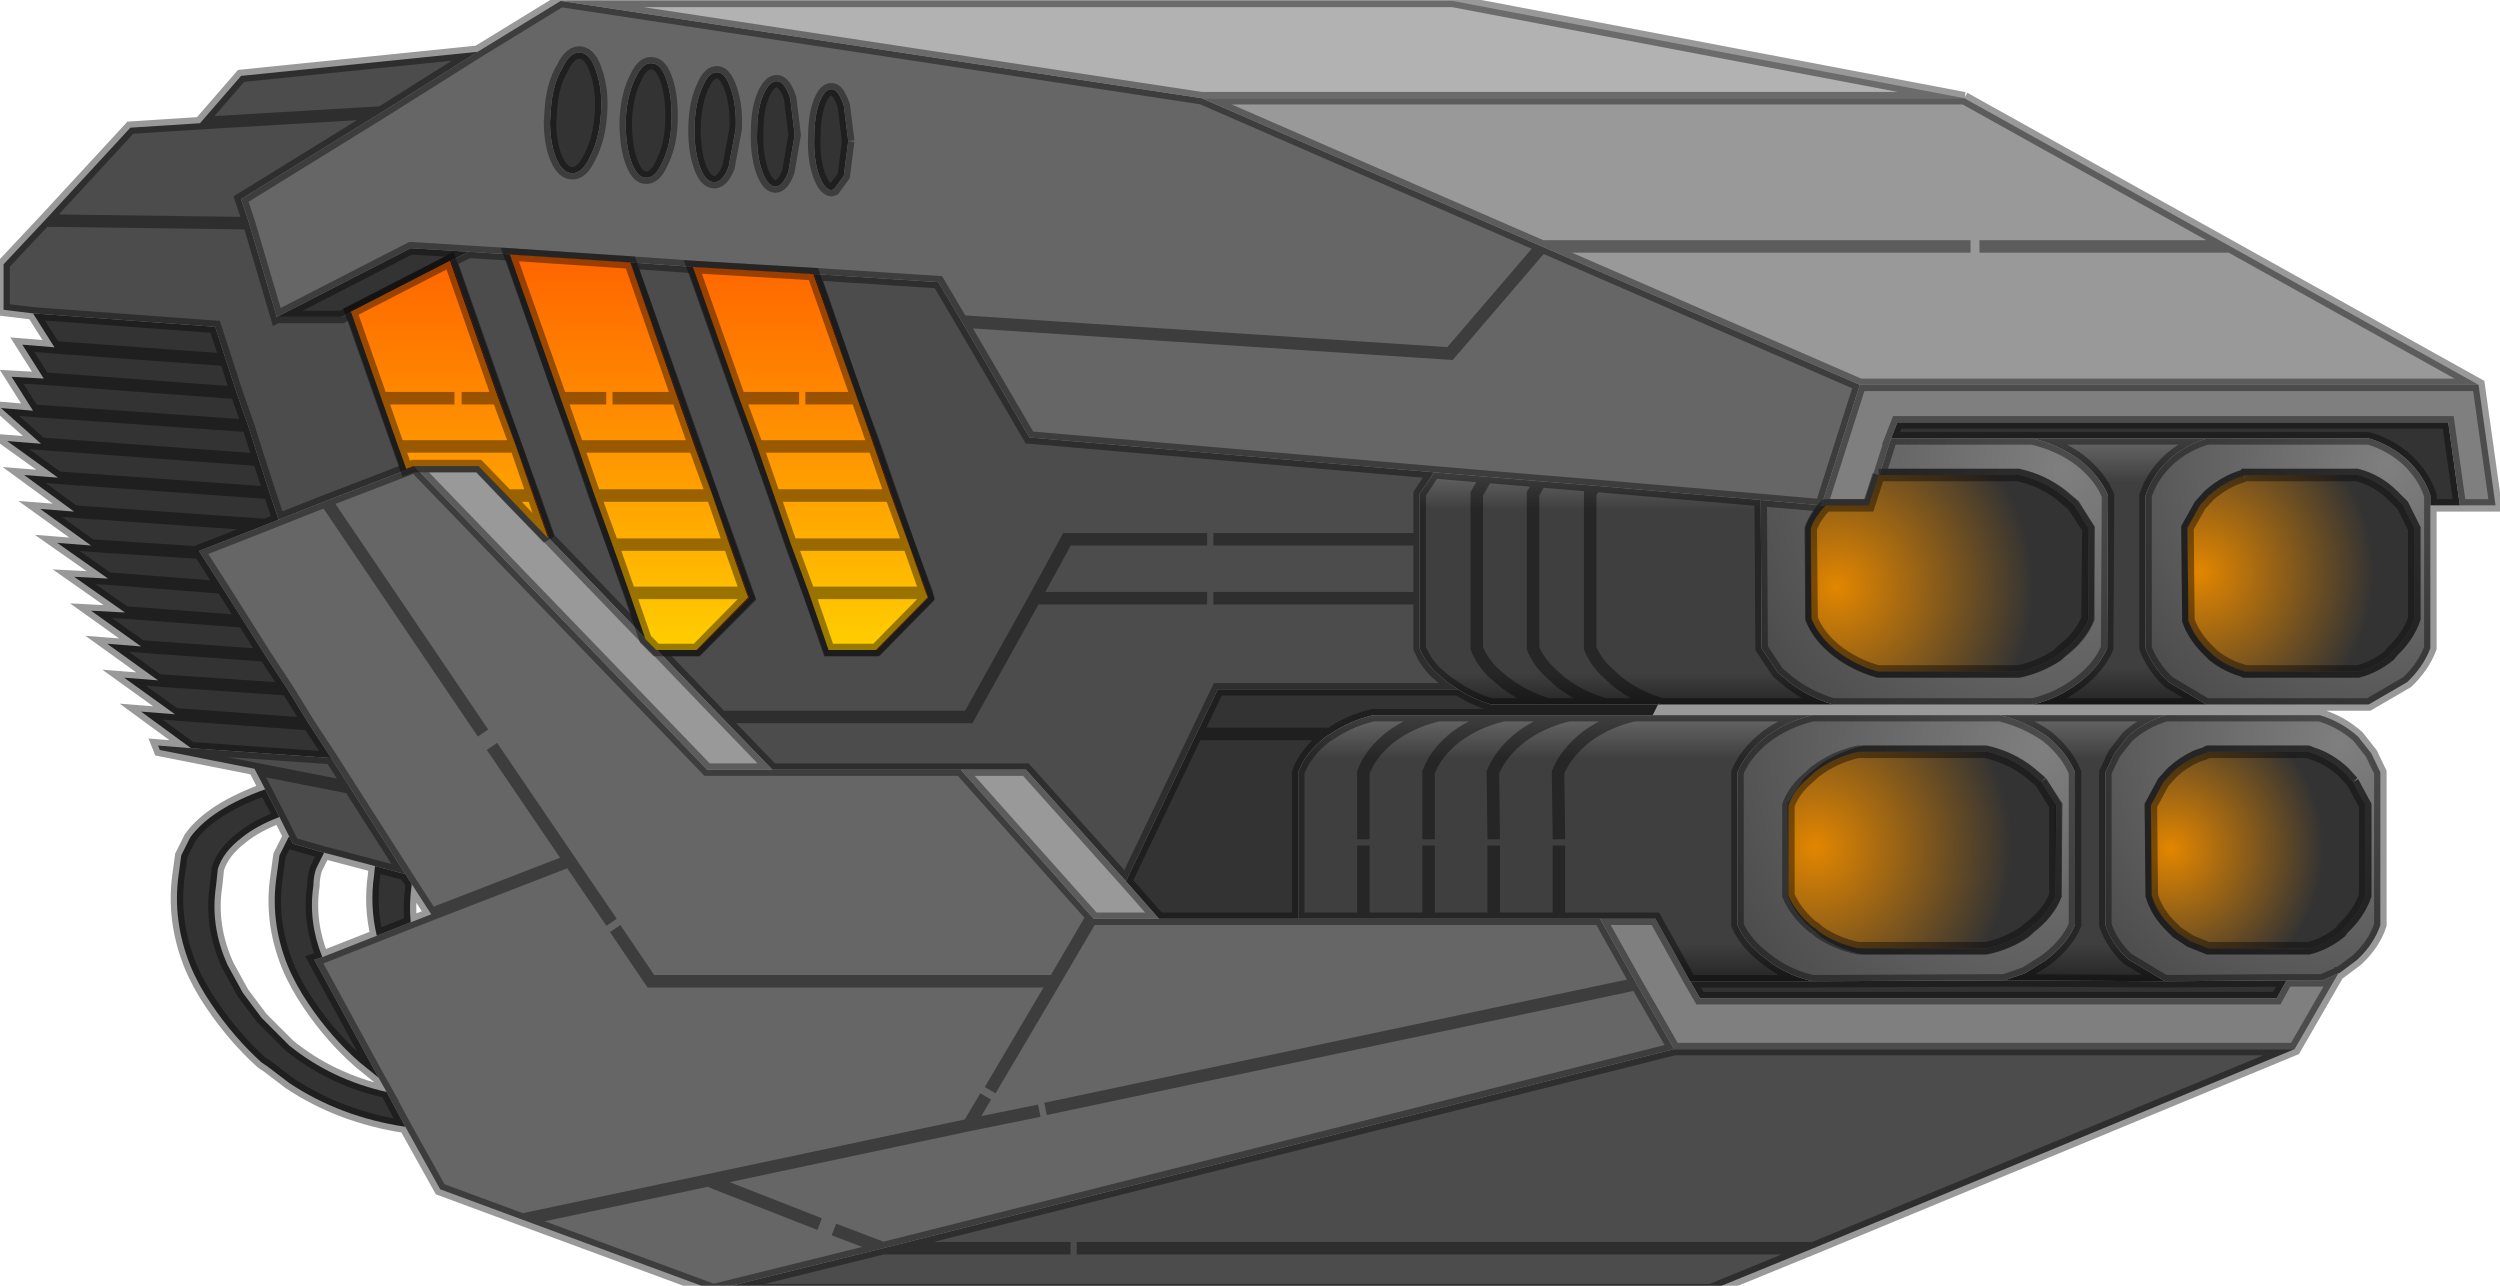<?xml version="1.0" encoding="UTF-8" standalone="no"?>
<svg xmlns:xlink="http://www.w3.org/1999/xlink" height="72" width="140" xmlns="http://www.w3.org/2000/svg">
  <g transform="matrix(1.0, 0.0, 0.0, 1.0, 0.05, 0.05)">
    <use height="72.3" transform="matrix(1.0, 0.0, 0.0, 1.0, -0.05, -0.05)" width="139.8" xlink:href="#sprite0"/>
    <use height="38.95" transform="matrix(1.0, 0.0, 0.0, 1.0, 19.55, 14.15)" width="115.65" xlink:href="#shape1"/>
  </g>
  <defs>
    <g id="sprite0" transform="matrix(1.0, 0.0, 0.0, 1.0, 0.05, 0.05)">
      <use height="72.3" transform="matrix(1.0, 0.0, 0.0, 1.0, -0.05, -0.05)" width="139.8" xlink:href="#shape0"/>
    </g>
    <g id="shape0" transform="matrix(1.0, 0.0, 0.0, 1.0, 0.05, 0.05)">
      <path d="M39.9 72.2 L29.2 68.25 24.6 66.55 22.65 63.05 21.6 61.1 21.15 60.3 17.55 53.7 18.0 53.55 21.05 52.35 22.95 51.6 24.1 51.15 23.0 49.45 22.65 48.9 19.55 44.05 18.5 42.4 17.25 40.5 16.05 38.55 14.8 36.65 13.6 34.75 12.4 32.85 11.15 30.9 11.1 30.8 14.8 29.35 15.55 29.05 18.2 28.0 22.75 26.25 23.15 26.05 39.55 43.05 43.2 43.05 53.75 43.05 61.2 51.4 64.85 51.4 72.65 51.4 76.3 51.4 79.95 51.4 83.6 51.4 87.25 51.4 89.55 51.4 91.6 55.05 93.7 58.7 49.4 69.85 46.65 68.8 49.4 69.85 39.9 72.2 M26.7 2.85 L31.35 0.0 67.25 5.45 86.3 13.75 81.15 19.75 53.8 17.95 81.15 19.75 86.3 13.75 104.1 21.5 101.95 28.25 98.55 27.95 89.25 27.15 86.2 26.9 83.2 26.65 80.25 26.4 57.6 24.45 53.8 17.95 52.5 15.75 45.55 15.3 38.8 14.9 35.25 14.65 28.55 14.2 26.2 14.05 22.95 13.85 15.45 17.7 13.9 12.45 13.45 11.1 21.3 6.25 26.7 2.85 M58.5 62.05 L91.6 55.05 58.5 62.05 M39.3 4.8 Q38.9 5.65 38.85 6.9 38.8 8.2 39.1 9.15 39.4 10.1 39.9 10.15 40.4 10.2 40.75 9.3 L41.15 7.15 Q41.2 5.9 40.9 5.0 40.6 4.05 40.15 4.0 39.65 3.95 39.3 4.8 M42.7 5.25 Q42.35 6.05 42.35 7.3 42.3 8.5 42.6 9.45 42.9 10.35 43.35 10.4 43.8 10.4 44.1 9.55 L44.45 7.5 44.2 5.45 Q43.9 4.55 43.5 4.5 43.05 4.45 42.7 5.25 M47.45 7.85 L47.2 5.85 Q46.95 5.15 46.7 5.0 L46.55 4.95 Q46.15 4.9 45.85 5.65 45.55 6.45 45.55 7.65 45.5 8.8 45.8 9.7 46.1 10.55 46.5 10.6 L46.65 10.55 47.2 9.8 47.45 7.85 M27.0 41.0 L18.2 28.0 27.0 41.0 M33.0 8.7 Q33.5 7.75 33.6 6.35 33.7 5.0 33.35 4.0 33.05 3.0 32.5 2.9 31.9 2.8 31.45 3.75 30.9 4.65 30.8 6.05 L30.75 6.8 Q30.75 7.75 31.0 8.55 31.35 9.6 31.95 9.65 32.55 9.7 33.0 8.7 M36.5 3.5 Q35.95 3.4 35.55 4.3 35.1 5.15 35.0 6.5 34.95 7.85 35.25 8.85 35.6 9.9 36.1 9.9 36.65 9.95 37.05 9.0 37.5 8.1 37.55 6.8 37.6 5.45 37.3 4.5 37.0 3.55 36.5 3.5 M27.5 41.75 L31.85 48.15 24.1 51.15 31.85 48.15 27.5 41.75 M61.2 51.4 L61.05 51.4 59.0 54.9 36.4 54.9 34.4 51.95 36.4 54.9 59.0 54.9 61.05 51.4 61.2 51.4 M29.2 68.25 L39.6 66.05 45.85 68.5 39.6 66.05 29.2 68.25 M59.0 54.9 L55.4 61.0 59.0 54.9 M58.15 62.15 L54.2 62.95 55.15 61.35 54.2 62.95 58.15 62.15 M34.2 51.6 L31.85 48.15 34.2 51.6 M39.6 66.05 L54.2 62.95 39.6 66.05" fill="#666666" fill-rule="evenodd" stroke="none"/>
      <path d="M128.45 58.7 L101.5 69.85 95.75 72.2 39.9 72.2 49.4 69.85 93.7 58.7 128.45 58.7 M14.8 44.15 L14.2 43.0 8.9 41.95 8.8 41.7 10.65 41.85 18.5 42.4 19.55 44.05 22.65 48.9 20.95 48.45 18.1 47.7 16.35 47.2 16.15 46.8 15.6 45.7 14.8 44.15 M1.8 17.5 L0.15 17.3 0.15 14.75 2.45 12.3 7.25 7.1 11.15 6.85 13.45 4.2 26.7 2.85 21.3 6.25 13.45 11.1 13.9 12.45 15.45 17.7 19.1 17.7 19.65 17.4 21.35 22.25 22.3 24.95 22.75 26.25 18.2 28.0 15.55 29.05 15.05 27.55 14.45 25.7 13.85 23.8 13.2 21.95 12.6 20.1 12.0 18.25 1.8 17.5 M80.25 26.4 L79.45 27.6 79.45 30.15 79.45 33.45 79.45 36.25 Q79.75 37.0 80.35 37.6 L81.0 38.15 81.6 38.55 68.15 38.55 66.95 41.05 63.0 49.3 57.4 43.05 53.75 43.05 43.2 43.05 40.35 40.1 36.75 36.35 39.0 36.35 41.9 33.45 41.8 33.15 40.85 30.45 39.85 27.7 38.9 24.95 37.95 22.25 35.25 14.65 38.8 14.9 41.4 22.25 42.35 24.95 43.35 27.7 44.3 30.45 45.25 33.15 46.4 36.35 49.05 36.35 51.9 33.45 51.85 33.15 50.85 30.45 49.9 27.7 48.95 24.95 47.95 22.25 45.55 15.3 52.5 15.75 53.8 17.95 57.6 24.45 80.25 26.4 M67.55 30.15 L59.7 30.15 57.9 33.45 54.2 40.1 40.35 40.1 54.2 40.1 57.9 33.45 59.7 30.15 67.55 30.15 M67.9 33.45 L79.45 33.45 67.9 33.45 M67.9 30.15 L79.45 30.15 67.9 30.15 M57.9 33.45 L67.55 33.45 57.9 33.45 M26.2 14.05 L28.55 14.2 31.35 22.25 32.35 24.95 33.3 27.7 34.25 30.45 35.25 33.15 36.15 35.75 30.7 30.1 29.85 27.7 28.85 24.95 27.9 22.25 25.2 14.55 26.2 14.05 M13.9 12.45 L2.45 12.3 13.9 12.45 M19.55 44.05 L14.2 43.0 19.55 44.05 M11.15 6.85 L21.3 6.25 11.15 6.85 M59.9 69.85 L49.4 69.85 59.9 69.85 M101.5 69.85 L60.25 69.85 101.5 69.85" fill="#4c4c4c" fill-rule="evenodd" stroke="none"/>
      <path d="M136.05 28.25 L136.05 27.7 Q135.7 26.6 134.75 25.7 133.8 24.85 132.6 24.5 L123.55 24.5 113.75 24.5 105.85 24.5 106.2 23.6 137.05 23.6 137.7 28.25 136.05 28.25 M22.65 63.05 Q19.0 62.5 16.15 60.6 L14.9 59.65 14.6 59.45 Q13.05 58.05 11.8 56.2 11.05 55.1 10.6 54.0 9.6 51.5 9.95 48.95 L10.1 47.85 10.6 46.85 Q11.75 45.25 14.8 44.15 L15.6 45.7 Q14.3 46.2 13.5 46.85 12.45 47.65 12.15 48.6 L12.05 49.55 Q11.7 51.8 12.7 54.0 L13.55 55.55 14.6 56.95 16.15 58.5 Q18.5 60.4 21.6 61.1 L22.65 63.05 M10.65 41.85 L7.85 39.8 9.75 39.95 6.9 37.9 8.8 38.05 5.95 36.0 7.85 36.15 5.05 34.15 6.95 34.25 4.1 32.25 6.0 32.35 3.15 30.35 5.05 30.5 2.2 28.45 4.1 28.6 1.3 26.55 3.2 26.7 0.35 24.65 2.25 24.8 0.0 22.8 1.8 22.95 0.6 21.05 2.4 21.15 1.2 19.25 3.0 19.4 1.8 17.5 12.0 18.25 12.6 20.1 13.2 21.95 13.85 23.8 1.8 22.95 13.85 23.8 14.45 25.7 15.05 27.55 15.55 29.05 14.8 29.35 11.1 30.8 11.15 30.9 12.4 32.85 13.6 34.75 14.8 36.65 16.05 38.55 17.25 40.5 18.5 42.4 10.65 41.85 M89.85 39.4 L92.8 39.4 92.5 40.0 91.45 40.0 87.8 40.0 84.15 40.0 80.5 40.0 76.85 40.0 Q75.55 40.3 74.45 41.05 L74.2 41.2 Q73.05 42.1 72.65 43.2 L72.65 51.4 64.85 51.4 63.0 49.3 66.95 41.05 68.15 38.55 81.6 38.55 Q82.45 39.1 83.45 39.4 L86.65 39.4 89.85 39.4 M101.45 54.9 L112.2 54.85 121.25 54.9 128.0 54.85 127.45 55.85 95.15 55.85 94.6 54.9 101.45 54.9 M47.45 7.85 L47.2 9.8 46.65 10.55 46.5 10.6 Q46.1 10.55 45.8 9.7 45.5 8.8 45.55 7.65 45.55 6.45 45.85 5.65 46.15 4.9 46.55 4.95 L46.7 5.0 Q46.95 5.15 47.2 5.85 L47.45 7.85 M42.7 5.25 Q43.05 4.45 43.5 4.5 43.9 4.55 44.2 5.45 L44.45 7.5 44.1 9.55 Q43.8 10.4 43.35 10.4 42.9 10.35 42.6 9.45 42.3 8.5 42.35 7.3 42.35 6.05 42.7 5.25 M39.3 4.8 Q39.65 3.95 40.15 4.0 40.6 4.05 40.9 5.0 41.2 5.9 41.15 7.15 L40.75 9.3 Q40.4 10.2 39.9 10.15 39.4 10.1 39.1 9.15 38.8 8.2 38.85 6.9 38.9 5.65 39.3 4.8 M74.45 41.05 L66.95 41.05 74.45 41.05 M36.5 3.5 Q37.0 3.55 37.3 4.5 37.6 5.45 37.55 6.8 37.5 8.1 37.05 9.0 36.65 9.95 36.1 9.9 35.6 9.9 35.25 8.85 34.95 7.85 35.0 6.5 35.1 5.15 35.55 4.3 35.95 3.4 36.5 3.5 M33.0 8.7 Q32.55 9.7 31.95 9.65 31.35 9.6 31.0 8.55 30.75 7.75 30.75 6.8 L30.8 6.05 Q30.9 4.65 31.45 3.75 31.9 2.8 32.5 2.9 33.05 3.0 33.35 4.0 33.7 5.0 33.6 6.35 33.5 7.75 33.0 8.7 M15.45 17.7 L22.95 13.85 26.2 14.05 25.2 14.55 19.65 17.4 19.1 17.7 15.45 17.7 M3.0 19.4 L12.6 20.1 3.0 19.4 M2.4 21.15 L13.2 21.95 2.4 21.15 M22.65 48.9 L23.0 49.45 23.0 49.55 Q22.85 50.6 22.95 51.6 L21.05 52.35 Q20.65 50.7 20.9 48.95 L20.95 48.45 22.65 48.9 M2.25 24.8 L14.45 25.7 2.25 24.8 M3.2 26.7 L15.05 27.55 3.2 26.7 M21.15 60.3 L20.35 59.65 20.1 59.45 Q18.5 58.05 17.25 56.2 16.5 55.1 16.05 54.0 15.05 51.5 15.45 48.95 L15.6 47.85 16.1 46.85 16.15 46.8 16.35 47.2 18.1 47.7 17.65 48.6 Q17.5 49.05 17.5 49.55 17.2 51.55 18.0 53.55 L17.55 53.7 21.15 60.3 M14.8 36.65 L7.85 36.15 14.8 36.65 M8.8 38.05 L16.05 38.55 8.8 38.05 M17.25 40.5 L9.75 39.95 17.25 40.5 M14.8 29.35 L4.1 28.6 14.8 29.35 M5.05 30.5 L11.15 30.9 5.05 30.5 M6.0 32.35 L12.4 32.85 6.0 32.35 M6.95 34.25 L13.6 34.75 6.95 34.25" fill="#333333" fill-rule="evenodd" stroke="none"/>
      <path d="M137.7 28.25 L137.05 23.6 106.2 23.6 105.85 24.5 105.2 26.55 104.65 28.25 102.25 28.25 101.95 28.25 104.1 21.5 138.75 21.5 139.7 28.25 137.7 28.25 M130.9 54.45 L128.45 58.7 93.7 58.7 91.6 55.05 89.55 51.4 92.65 51.4 94.6 54.9 95.15 55.85 127.45 55.85 128.0 54.85 130.0 54.85 130.9 54.45" fill="#7f7f7f" fill-rule="evenodd" stroke="none"/>
      <path d="M109.95 5.45 L124.85 13.75 138.75 21.5 104.1 21.5 86.3 13.75 67.25 5.45 109.95 5.45 M110.3 13.75 L86.3 13.75 110.3 13.75 M110.8 13.75 L124.85 13.75 110.8 13.75 M36.75 36.35 L40.35 40.1 43.2 43.05 39.55 43.05 23.15 26.05 26.8 26.05 28.35 27.7 30.7 30.1 36.15 35.75 36.75 36.35 M53.75 43.05 L57.4 43.05 63.0 49.3 64.85 51.4 61.2 51.4 53.75 43.05" fill="#999999" fill-rule="evenodd" stroke="none"/>
      <path d="M31.35 0.0 L81.3 0.0 109.95 5.45 67.25 5.45 31.35 0.0" fill="#b2b2b2" fill-rule="evenodd" stroke="none"/>
      <path d="M92.8 39.4 L92.85 39.35 93.0 39.4 92.8 39.4" fill="url(#gradient0)" fill-rule="evenodd" stroke="none"/>
      <path d="M98.55 27.95 L98.6 36.25 99.5 37.6 100.15 38.15 Q101.25 39.0 102.6 39.4 L93.0 39.4 92.85 39.35 92.8 39.4 89.85 39.4 Q88.45 39.0 87.35 38.15 L86.75 37.6 Q86.1 37.0 85.8 36.25 L85.8 27.6 86.2 26.9 85.8 27.6 85.8 36.25 Q86.1 37.0 86.75 37.6 L87.35 38.15 Q88.45 39.0 89.85 39.4 L86.65 39.4 Q85.3 39.0 84.2 38.15 L83.55 37.6 Q82.95 37.0 82.65 36.25 L82.65 27.6 83.2 26.65 82.65 27.6 82.65 36.25 Q82.95 37.0 83.55 37.6 L84.2 38.15 Q85.3 39.0 86.65 39.4 L83.45 39.4 Q82.45 39.1 81.6 38.55 L81.0 38.15 80.35 37.6 Q79.75 37.0 79.45 36.25 L79.45 33.45 79.45 30.15 79.45 27.6 80.25 26.4 83.2 26.65 86.2 26.9 89.25 27.15 98.55 27.95 M89.25 27.15 L89.0 27.6 89.0 36.25 Q89.3 37.0 89.95 37.6 L90.55 38.15 Q91.6 38.95 92.85 39.35 91.6 38.95 90.55 38.15 L89.95 37.6 Q89.3 37.0 89.0 36.25 L89.0 27.6 89.25 27.15" fill="url(#gradient1)" fill-rule="evenodd" stroke="none"/>
      <path d="M83.6 46.95 L83.55 43.2 Q84.0 42.1 85.15 41.2 86.3 40.35 87.8 40.0 86.3 40.35 85.15 41.2 84.0 42.1 83.55 43.2 L83.6 46.95 M87.25 46.95 L87.2 43.2 Q87.65 42.1 88.8 41.2 89.95 40.35 91.45 40.0 89.95 40.35 88.8 41.2 87.65 42.1 87.2 43.2 L87.25 46.95 M79.95 46.95 L79.95 43.2 Q80.35 42.1 81.5 41.2 82.65 40.35 84.15 40.0 82.65 40.35 81.5 41.2 80.35 42.1 79.95 43.2 L79.95 46.95 M74.45 41.05 Q75.55 40.3 76.85 40.0 L80.5 40.0 84.15 40.0 87.8 40.0 91.45 40.0 92.5 40.0 101.45 40.0 Q100.0 40.35 98.85 41.2 97.7 42.1 97.25 43.2 L97.25 51.75 Q97.7 52.8 98.85 53.65 99.9 54.5 101.25 54.85 L101.45 54.9 94.6 54.9 92.65 51.4 89.55 51.4 87.25 51.4 83.6 51.4 83.6 47.3 83.6 51.4 79.95 51.4 76.3 51.4 72.65 51.4 72.65 43.2 Q73.05 42.1 74.2 41.2 L74.45 41.05 M87.25 47.3 L87.25 51.4 87.25 47.3 M76.3 46.95 L76.3 43.2 Q76.7 42.1 77.85 41.2 79.0 40.35 80.5 40.0 79.0 40.35 77.85 41.2 76.7 42.1 76.3 43.2 L76.3 46.95 M76.3 47.3 L76.3 51.4 76.3 47.3 M79.95 47.3 L79.95 51.4 79.95 47.3" fill="url(#gradient2)" fill-rule="evenodd" stroke="none"/>
      <path d="M113.75 24.5 L123.55 24.5 Q122.35 24.85 121.4 25.7 120.45 26.6 120.1 27.7 L120.1 36.25 Q120.5 37.3 121.4 38.15 L123.5 39.4 113.8 39.4 Q115.25 39.05 116.4 38.15 117.5 37.3 117.95 36.25 L118.0 27.7 Q117.55 26.6 116.4 25.7 115.25 24.85 113.75 24.5" fill="url(#gradient3)" fill-rule="evenodd" stroke="none"/>
      <path d="M112.2 54.85 L113.35 54.45 114.55 53.7 114.6 53.65 Q115.7 52.8 116.15 51.75 L116.15 43.2 Q115.7 42.1 114.6 41.2 113.4 40.35 111.95 40.0 L121.25 40.0 Q120.05 40.35 119.1 41.2 L118.35 42.15 117.85 43.2 117.85 51.75 Q118.2 52.8 119.1 53.65 L121.1 54.85 121.25 54.9 112.2 54.85" fill="url(#gradient4)" fill-rule="evenodd" stroke="none"/>
      <path d="M123.55 24.5 L132.6 24.5 Q133.8 24.85 134.75 25.7 135.7 26.6 136.05 27.7 L136.05 28.25 136.05 36.25 Q135.65 37.3 134.75 38.15 L132.6 39.4 123.5 39.4 121.4 38.15 Q120.5 37.3 120.1 36.25 L120.1 27.7 Q120.45 26.6 121.4 25.7 122.35 24.85 123.55 24.5 M125.6 26.6 Q124.55 26.9 123.65 27.7 L123.15 28.25 122.45 29.5 122.5 34.7 Q122.85 35.65 123.65 36.4 L123.9 36.65 Q124.65 37.25 125.55 37.5 L125.65 37.55 132.0 37.55 Q132.95 37.3 133.75 36.65 L133.95 36.4 Q134.8 35.6 135.15 34.6 L135.15 29.55 134.5 28.25 133.95 27.7 Q133.1 26.85 131.95 26.55 L125.65 26.55 125.6 26.6" fill="url(#gradient5)" fill-rule="evenodd" stroke="none"/>
      <path d="M131.7 43.75 L131.2 43.2 Q130.4 42.45 129.45 42.15 L129.2 42.05 123.6 42.05 123.4 42.15 122.95 42.3 Q122.2 42.65 121.6 43.2 L121.1 43.75 120.4 45.05 120.45 50.1 Q120.75 51.1 121.6 51.9 L121.85 52.15 122.6 52.65 123.6 53.05 129.25 53.05 Q130.2 52.8 131.0 52.15 L131.2 51.9 Q132.05 51.1 132.4 50.1 L132.4 45.05 131.7 43.75 M121.25 40.0 L129.85 40.0 Q131.05 40.35 132.0 41.2 L132.75 42.15 133.25 43.2 133.25 51.75 Q132.9 52.8 132.0 53.65 L131.95 53.7 130.95 54.45 130.9 54.45 130.0 54.85 128.0 54.85 121.25 54.9 121.1 54.85 119.1 53.65 Q118.2 52.8 117.85 51.75 L117.85 43.2 118.35 42.15 119.1 41.2 Q120.05 40.35 121.25 40.0" fill="url(#gradient6)" fill-rule="evenodd" stroke="none"/>
      <path d="M105.85 24.5 L113.75 24.5 Q115.25 24.85 116.4 25.7 117.55 26.6 118.0 27.7 L117.95 36.25 Q117.5 37.3 116.4 38.15 115.25 39.05 113.8 39.4 L102.6 39.4 Q101.25 39.0 100.15 38.15 L99.5 37.6 98.6 36.25 98.55 27.95 101.95 28.25 102.25 28.25 Q101.65 28.85 101.4 29.55 L101.4 34.6 Q101.8 35.6 102.85 36.4 103.9 37.2 105.15 37.55 L113.0 37.55 Q114.2 37.3 115.15 36.65 L115.45 36.4 Q116.5 35.6 116.9 34.6 L116.9 29.55 116.1 28.25 115.45 27.7 Q114.35 26.85 113.0 26.55 L105.2 26.55 105.85 24.5" fill="url(#gradient7)" fill-rule="evenodd" stroke="none"/>
      <path d="M101.45 54.9 L101.25 54.85 Q99.9 54.5 98.85 53.65 97.7 52.8 97.25 51.75 L97.25 43.2 Q97.7 42.1 98.85 41.2 100.0 40.35 101.45 40.0 L111.95 40.0 Q113.4 40.35 114.6 41.2 115.7 42.1 116.15 43.2 L116.15 51.75 Q115.7 52.8 114.6 53.65 L114.55 53.7 113.35 54.45 112.2 54.85 101.45 54.9 M114.25 43.75 L113.6 43.2 Q112.55 42.35 111.15 42.05 L104.35 42.05 Q103.5 42.25 102.75 42.65 102.3 42.85 101.9 43.2 L101.25 43.75 100.4 45.05 100.45 50.1 Q100.85 51.1 101.9 51.9 L102.15 52.15 Q103.15 52.8 104.3 53.05 L111.2 53.05 Q112.4 52.8 113.35 52.15 L113.6 51.9 Q114.65 51.1 115.05 50.1 L115.1 45.05 114.25 43.75" fill="url(#gradient8)" fill-rule="evenodd" stroke="none"/>
      <path d="M125.6 26.6 L125.65 26.55 131.95 26.55 Q133.1 26.85 133.95 27.7 L134.5 28.25 135.15 29.55 135.15 34.6 Q134.8 35.6 133.95 36.4 L133.75 36.65 Q132.95 37.3 132.0 37.55 L125.65 37.55 125.55 37.5 Q124.65 37.25 123.9 36.65 L123.65 36.4 Q122.85 35.65 122.5 34.7 L122.45 29.5 123.15 28.25 123.65 27.7 Q124.55 26.9 125.6 26.6" fill="url(#gradient9)" fill-rule="evenodd" stroke="none"/>
      <path d="M105.2 26.55 L113.0 26.55 Q114.35 26.85 115.45 27.7 L116.1 28.25 116.9 29.55 116.9 34.6 Q116.5 35.6 115.45 36.4 L115.15 36.65 Q114.2 37.3 113.0 37.55 L105.15 37.55 Q103.9 37.2 102.85 36.4 101.8 35.6 101.4 34.6 L101.4 29.55 Q101.65 28.85 102.25 28.25 L104.65 28.25 105.2 26.55" fill="url(#gradient10)" fill-rule="evenodd" stroke="none"/>
      <path d="M114.25 43.75 L115.1 45.05 115.05 50.1 Q114.65 51.1 113.6 51.9 L113.35 52.15 Q112.4 52.8 111.2 53.05 L104.3 53.05 Q103.15 52.8 102.15 52.15 L101.9 51.9 Q100.85 51.1 100.45 50.1 L100.4 45.05 101.25 43.75 101.9 43.2 Q102.3 42.85 102.75 42.65 103.5 42.25 104.35 42.05 L111.15 42.05 Q112.55 42.35 113.6 43.2 L114.25 43.75" fill="url(#gradient11)" fill-rule="evenodd" stroke="none"/>
      <path d="M131.7 43.75 L132.4 45.05 132.4 50.1 Q132.05 51.1 131.2 51.9 L131.0 52.15 Q130.2 52.8 129.25 53.05 L123.6 53.05 122.6 52.65 121.85 52.15 121.6 51.9 Q120.75 51.1 120.45 50.1 L120.4 45.05 121.1 43.75 121.6 43.2 Q122.2 42.65 122.95 42.3 L123.4 42.15 123.6 42.05 129.2 42.05 129.45 42.15 Q130.4 42.45 131.2 43.2 L131.7 43.75" fill="url(#gradient12)" fill-rule="evenodd" stroke="none"/>
      <path d="M45.55 15.3 L47.95 22.25 48.95 24.95 49.9 27.7 50.85 30.45 51.85 33.15 51.9 33.45 49.05 36.35 46.4 36.35 45.25 33.15 44.3 30.45 43.35 27.7 42.35 24.95 41.4 22.25 38.8 14.9 45.55 15.3 M41.4 22.25 L47.95 22.25 41.4 22.25 M48.95 24.95 L42.35 24.95 48.95 24.95 M49.9 27.7 L43.35 27.7 49.9 27.7 M51.85 33.15 L45.25 33.15 51.85 33.15 M50.85 30.45 L44.3 30.45 50.85 30.45" fill="url(#gradient13)" fill-rule="evenodd" stroke="none"/>
      <path d="M35.25 14.65 L37.95 22.25 38.9 24.95 39.85 27.7 40.85 30.45 41.8 33.15 41.9 33.45 39.0 36.35 36.75 36.35 36.15 35.75 35.25 33.15 34.25 30.45 33.3 27.7 32.35 24.95 31.35 22.25 37.95 22.25 31.35 22.25 28.55 14.2 35.25 14.65 M38.9 24.95 L32.35 24.95 38.9 24.95 M39.85 27.7 L33.3 27.7 39.85 27.7 M40.85 30.45 L34.25 30.45 40.85 30.45 M41.8 33.15 L35.25 33.15 41.8 33.15" fill="url(#gradient14)" fill-rule="evenodd" stroke="none"/>
      <path d="M23.15 26.05 L22.75 26.25 22.3 24.95 21.35 22.25 27.9 22.25 21.35 22.25 19.65 17.4 25.2 14.55 27.9 22.25 28.85 24.95 22.3 24.95 28.85 24.95 29.85 27.7 28.35 27.7 29.85 27.7 30.7 30.1 28.35 27.7 26.8 26.05 23.15 26.05" fill="url(#gradient15)" fill-rule="evenodd" stroke="none"/>
      <path d="M123.55 24.5 L132.6 24.5 Q133.8 24.85 134.75 25.7 135.7 26.6 136.05 27.7 L136.05 28.25 137.7 28.25 137.05 23.6 106.2 23.6 105.85 24.5 113.75 24.5 123.55 24.5 Q122.35 24.85 121.4 25.7 120.45 26.6 120.1 27.7 L120.1 36.25 Q120.5 37.3 121.4 38.15 L123.5 39.4 132.6 39.4 134.75 38.15 Q135.65 37.3 136.05 36.25 L136.05 28.25 M109.95 5.45 L124.85 13.75 138.75 21.5 139.7 28.25 137.7 28.25 M125.6 26.6 Q124.55 26.9 123.65 27.7 L123.15 28.25 122.45 29.5 122.5 34.7 Q122.85 35.65 123.65 36.4 L123.9 36.65 Q124.65 37.25 125.55 37.5 L125.65 37.55 132.0 37.55 Q132.95 37.3 133.75 36.65 L133.95 36.4 Q134.8 35.6 135.15 34.6 L135.15 29.55 134.5 28.25 133.95 27.7 Q133.1 26.85 131.95 26.55 L125.65 26.55 125.6 26.6 M131.7 43.75 L131.2 43.2 Q130.4 42.45 129.45 42.15 L129.2 42.05 123.6 42.05 123.4 42.15 122.95 42.3 Q122.2 42.65 121.6 43.2 L121.1 43.75 120.4 45.05 120.45 50.1 Q120.75 51.1 121.6 51.9 L121.85 52.15 122.6 52.65 123.6 53.05 129.25 53.05 Q130.2 52.8 131.0 52.15 L131.2 51.9 Q132.05 51.1 132.4 50.1 L132.4 45.05 131.7 43.75 M121.25 40.0 L129.85 40.0 Q131.05 40.35 132.0 41.2 L132.75 42.15 133.25 43.2 133.25 51.75 Q132.9 52.8 132.0 53.65 L131.95 53.7 130.95 54.45 130.9 54.45 128.45 58.7 101.5 69.85 95.75 72.2 39.9 72.2 29.2 68.25 24.6 66.55 22.65 63.05 Q19.0 62.5 16.15 60.6 L14.9 59.65 14.6 59.45 Q13.05 58.05 11.8 56.2 11.05 55.1 10.6 54.0 9.6 51.5 9.95 48.95 L10.1 47.85 10.6 46.85 Q11.75 45.25 14.8 44.15 L14.2 43.0 8.9 41.95 8.8 41.7 10.65 41.85 7.85 39.8 9.75 39.95 6.9 37.9 8.8 38.05 5.95 36.0 7.85 36.15 5.05 34.15 6.95 34.25 4.1 32.25 6.0 32.35 3.15 30.35 5.05 30.5 2.2 28.45 4.1 28.6 1.3 26.55 3.2 26.7 0.35 24.65 2.25 24.8 0.0 22.8 1.8 22.95 0.6 21.05 2.4 21.15 1.2 19.25 3.0 19.4 1.8 17.5 0.15 17.3 0.15 14.75 2.45 12.3 7.25 7.1 11.15 6.85 13.45 4.2 26.7 2.85 31.35 0.0 81.3 0.0 109.95 5.45 67.25 5.45 86.3 13.75 110.3 13.75 M53.8 17.95 L81.15 19.75 86.3 13.75 104.1 21.5 138.75 21.5 M98.55 27.95 L98.6 36.25 99.5 37.6 100.15 38.15 Q101.25 39.0 102.6 39.4 L113.8 39.4 Q115.25 39.05 116.4 38.15 117.5 37.3 117.95 36.25 L118.0 27.7 Q117.55 26.6 116.4 25.7 115.25 24.85 113.75 24.5 M92.85 39.35 Q91.6 38.95 90.55 38.15 L89.95 37.6 Q89.3 37.0 89.0 36.25 L89.0 27.6 89.25 27.15 86.2 26.9 85.8 27.6 85.8 36.25 Q86.1 37.0 86.75 37.6 L87.35 38.15 Q88.45 39.0 89.85 39.4 L92.8 39.4 92.85 39.35 93.0 39.4 102.6 39.4 M86.2 26.9 L83.2 26.65 82.65 27.6 82.65 36.25 Q82.95 37.0 83.55 37.6 L84.2 38.15 Q85.3 39.0 86.65 39.4 L89.85 39.4 M91.45 40.0 Q89.95 40.35 88.8 41.2 87.65 42.1 87.2 43.2 L87.25 46.95 M87.8 40.0 Q86.3 40.35 85.15 41.2 84.0 42.1 83.55 43.2 L83.6 46.95 M80.25 26.4 L79.45 27.6 79.45 30.15 79.45 33.45 79.45 36.25 Q79.75 37.0 80.35 37.6 L81.0 38.15 81.6 38.55 Q82.45 39.1 83.45 39.4 L86.65 39.4 M84.15 40.0 Q82.65 40.35 81.5 41.2 80.35 42.1 79.95 43.2 L79.95 46.95 M74.45 41.05 Q75.55 40.3 76.85 40.0 L80.5 40.0 84.15 40.0 87.8 40.0 91.45 40.0 92.5 40.0 92.8 39.4 93.0 39.4 M101.45 40.0 Q100.0 40.35 98.85 41.2 97.7 42.1 97.25 43.2 L97.25 51.75 Q97.7 52.8 98.85 53.65 99.9 54.5 101.25 54.85 L101.45 54.9 112.2 54.85 113.35 54.45 114.55 53.7 114.6 53.65 Q115.7 52.8 116.15 51.75 L116.15 43.2 Q115.7 42.1 114.6 41.2 113.4 40.35 111.95 40.0 L101.45 40.0 92.5 40.0 M98.55 27.95 L89.25 27.15 M105.2 26.55 L113.0 26.55 Q114.35 26.85 115.45 27.7 L116.1 28.25 116.9 29.55 116.9 34.6 Q116.5 35.6 115.45 36.4 L115.15 36.65 Q114.2 37.3 113.0 37.55 L105.15 37.55 Q103.9 37.2 102.85 36.4 101.8 35.6 101.4 34.6 L101.4 29.55 Q101.65 28.85 102.25 28.25 L101.95 28.25 98.55 27.95 M105.2 26.55 L104.65 28.25 102.25 28.25 M114.25 43.75 L113.6 43.2 Q112.55 42.35 111.15 42.05 L104.35 42.05 Q103.5 42.25 102.75 42.65 102.3 42.85 101.9 43.2 L101.25 43.75 100.4 45.05 100.45 50.1 Q100.85 51.1 101.9 51.9 L102.15 52.15 Q103.15 52.8 104.3 53.05 L111.2 53.05 Q112.4 52.8 113.35 52.15 L113.6 51.9 Q114.65 51.1 115.05 50.1 L115.1 45.05 114.25 43.75 M121.25 40.0 Q120.05 40.35 119.1 41.2 L118.35 42.15 117.85 43.2 117.85 51.75 Q118.2 52.8 119.1 53.65 L121.1 54.85 121.25 54.9 128.0 54.85 130.0 54.85 130.9 54.45 M111.95 40.0 L121.25 40.0 M105.85 24.5 L105.2 26.55 M104.1 21.5 L101.95 28.25 M121.25 54.9 L112.2 54.85 M87.25 51.4 L89.55 51.4 92.65 51.4 94.6 54.9 101.45 54.9 M83.6 51.4 L87.25 51.4 87.25 47.3 M91.6 55.05 L89.55 51.4 M93.7 58.7 L91.6 55.05 58.5 62.05 M94.6 54.9 L95.15 55.85 127.45 55.85 128.0 54.85 M124.85 13.75 L110.8 13.75 M83.6 51.4 L83.6 47.3 M93.7 58.7 L128.45 58.7 M123.5 39.4 L113.8 39.4 M47.45 7.85 L47.2 9.8 46.65 10.55 46.5 10.6 Q46.1 10.55 45.8 9.7 45.5 8.8 45.55 7.65 45.55 6.45 45.85 5.65 46.15 4.9 46.55 4.95 L46.7 5.0 Q46.95 5.15 47.2 5.85 L47.45 7.85 M42.7 5.25 Q43.05 4.45 43.5 4.5 43.9 4.55 44.2 5.45 L44.45 7.5 44.1 9.55 Q43.8 10.4 43.35 10.4 42.9 10.35 42.6 9.45 42.3 8.5 42.35 7.3 42.35 6.05 42.7 5.25 M39.3 4.8 Q39.65 3.95 40.15 4.0 40.6 4.05 40.9 5.0 41.2 5.9 41.15 7.15 L40.75 9.3 Q40.4 10.2 39.9 10.15 39.4 10.1 39.1 9.15 38.8 8.2 38.85 6.9 38.9 5.65 39.3 4.8 M45.55 15.3 L47.95 22.25 48.95 24.95 49.9 27.7 50.85 30.45 51.85 33.15 51.9 33.45 49.05 36.35 46.4 36.35 45.25 33.15 44.3 30.45 43.35 27.7 42.35 24.95 41.4 22.25 38.8 14.9 35.25 14.65 37.95 22.25 38.9 24.95 39.85 27.7 40.85 30.45 41.8 33.15 41.9 33.45 39.0 36.35 36.75 36.35 40.35 40.1 54.2 40.1 57.9 33.45 59.7 30.15 67.55 30.15 M47.95 22.25 L41.4 22.25 M80.25 26.4 L57.6 24.45 53.8 17.95 52.5 15.75 45.55 15.3 38.8 14.9 M43.35 27.7 L49.9 27.7 M42.35 24.95 L48.95 24.95 M63.0 49.3 L57.4 43.05 53.75 43.05 61.2 51.4 64.85 51.4 63.0 49.3 66.95 41.05 68.15 38.55 81.6 38.55 M53.75 43.05 L43.2 43.05 39.55 43.05 23.15 26.05 22.75 26.25 18.2 28.0 27.0 41.0 M44.3 30.45 L50.85 30.45 M45.25 33.15 L51.85 33.15 M74.45 41.05 L74.2 41.2 Q73.05 42.1 72.65 43.2 L72.65 51.4 76.3 51.4 76.3 47.3 M80.5 40.0 Q79.0 40.35 77.85 41.2 76.7 42.1 76.3 43.2 L76.3 46.95 M79.45 30.15 L67.9 30.15 M79.45 33.45 L67.9 33.45 M66.95 41.05 L74.45 41.05 M67.55 33.45 L57.9 33.45 M36.5 3.5 Q37.0 3.55 37.3 4.5 37.6 5.45 37.55 6.8 37.5 8.1 37.05 9.0 36.65 9.95 36.1 9.9 35.6 9.9 35.25 8.85 34.95 7.85 35.0 6.5 35.1 5.15 35.55 4.3 35.95 3.4 36.5 3.5 M33.0 8.7 Q32.55 9.7 31.95 9.65 31.35 9.6 31.0 8.55 30.75 7.75 30.75 6.8 L30.8 6.05 Q30.9 4.65 31.45 3.75 31.9 2.8 32.5 2.9 33.05 3.0 33.35 4.0 33.7 5.0 33.6 6.35 33.5 7.75 33.0 8.7 M26.7 2.85 L21.3 6.25 13.45 11.1 13.9 12.45 15.45 17.7 22.95 13.85 26.2 14.05 28.55 14.2 35.25 14.65 M27.9 22.25 L21.35 22.25 22.3 24.95 28.85 24.95 27.9 22.25 25.2 14.55 19.65 17.4 21.35 22.25 M25.2 14.55 L26.2 14.05 M37.95 22.25 L31.35 22.25 32.35 24.95 38.9 24.95 M28.55 14.2 L31.35 22.25 M15.45 17.7 L19.1 17.7 19.65 17.4 M13.2 21.95 L12.6 20.1 3.0 19.4 M13.85 23.8 L13.2 21.95 2.4 21.15 M12.6 20.1 L12.0 18.25 1.8 17.5 M13.85 23.8 L1.8 22.95 M2.45 12.3 L13.9 12.45 M15.55 29.05 L18.2 28.0 M15.55 29.05 L14.8 29.35 11.1 30.8 11.15 30.9 12.4 32.85 13.6 34.75 14.8 36.65 16.05 38.55 17.25 40.5 18.5 42.4 19.55 44.05 22.65 48.9 23.0 49.45 24.1 51.15 31.85 48.15 27.5 41.75 M15.05 27.55 L14.45 25.7 2.25 24.8 M15.55 29.05 L15.05 27.55 3.2 26.7 M15.6 45.7 Q14.3 46.2 13.5 46.85 12.45 47.65 12.15 48.6 L12.05 49.55 Q11.7 51.8 12.7 54.0 L13.55 55.55 14.6 56.95 16.15 58.5 Q18.5 60.4 21.6 61.1 L21.15 60.3 20.35 59.65 20.1 59.45 Q18.5 58.05 17.25 56.2 16.5 55.1 16.05 54.0 15.05 51.5 15.45 48.95 L15.6 47.85 16.1 46.85 16.15 46.8 15.6 45.7 14.8 44.15 M18.1 47.7 L16.35 47.2 16.15 46.8 M18.0 53.55 Q17.2 51.55 17.5 49.55 17.5 49.05 17.65 48.6 L18.1 47.7 20.95 48.45 22.65 48.9 M14.2 43.0 L19.55 44.05 M18.5 42.4 L10.65 41.85 M13.6 34.75 L6.95 34.25 M12.4 32.85 L6.0 32.35 M11.15 30.9 L5.05 30.5 M4.1 28.6 L14.8 29.35 M9.75 39.95 L17.25 40.5 M16.05 38.55 L8.8 38.05 M7.85 36.15 L14.8 36.65 M36.15 35.75 L35.25 33.15 34.25 30.45 33.3 27.7 32.35 24.95 M36.15 35.75 L36.75 36.35 M33.3 27.7 L39.85 27.7 M30.7 30.1 L36.15 35.75 M28.35 27.7 L29.85 27.7 28.85 24.95 M23.15 26.05 L26.8 26.05 28.35 27.7 30.7 30.1 29.85 27.7 M22.3 24.95 L22.75 26.25 M20.95 48.45 L20.9 48.95 Q20.65 50.7 21.05 52.35 L22.95 51.6 Q22.85 50.6 23.0 49.55 L23.0 49.45 M14.45 25.7 L13.85 23.8 M21.3 6.25 L11.15 6.85 M34.4 51.95 L36.4 54.9 59.0 54.9 61.05 51.4 61.2 51.4 M22.95 51.6 L24.1 51.15 M22.65 63.05 L21.6 61.1 M45.85 68.5 L39.6 66.05 29.2 68.25 M21.15 60.3 L17.55 53.7 18.0 53.55 21.05 52.35 M64.85 51.4 L72.65 51.4 M76.3 51.4 L79.95 51.4 79.95 47.3 M46.65 68.8 L49.4 69.85 93.7 58.7 M55.15 61.35 L54.2 62.95 58.15 62.15 M55.4 61.0 L59.0 54.9 M49.4 69.85 L59.9 69.85 M35.25 33.15 L41.8 33.15 M34.25 30.45 L40.85 30.45 M67.25 5.45 L31.35 0.0 M31.85 48.15 L34.2 51.6 M40.35 40.1 L43.2 43.05 M39.9 72.2 L49.4 69.85 M54.2 62.95 L39.6 66.05 M83.2 26.65 L80.25 26.4 M60.25 69.85 L101.5 69.85 M79.95 51.4 L83.6 51.4" fill="none" stroke-width="0.7" stroke="#000000" stroke-opacity="0.4"/>
    </g>
    <linearGradient gradientTransform="matrix(0.0, -0.008, 0.014, 0.0, 91.0, 32.9)" gradientUnits="userSpaceOnUse" id="gradient0" spreadMethod="pad" x1="-819.2" x2="819.2">
      <stop offset="0.0" stop-color="#160b00"/>
      <stop offset="0.137" stop-color="#442200"/>
      <stop offset="0.839" stop-color="#663300"/>
      <stop offset="1.0" stop-color="#9b7947"/>
    </linearGradient>
    <linearGradient gradientTransform="matrix(0.0, -0.008, 0.014, 0.0, 91.0, 32.9)" gradientUnits="userSpaceOnUse" id="gradient1" spreadMethod="pad" x1="-819.2" x2="819.2">
      <stop offset="0.0" stop-color="#262626"/>
      <stop offset="0.137" stop-color="#3f3f3f"/>
      <stop offset="0.839" stop-color="#3f3f3f"/>
      <stop offset="1.0" stop-color="#666666"/>
    </linearGradient>
    <linearGradient gradientTransform="matrix(0.0, -0.009, 0.018, 0.0, 87.05, 47.45)" gradientUnits="userSpaceOnUse" id="gradient2" spreadMethod="pad" x1="-819.2" x2="819.2">
      <stop offset="0.0" stop-color="#262626"/>
      <stop offset="0.137" stop-color="#3f3f3f"/>
      <stop offset="0.839" stop-color="#3f3f3f"/>
      <stop offset="1.0" stop-color="#666666"/>
    </linearGradient>
    <linearGradient gradientTransform="matrix(0.0, -0.009, 0.006, 0.0, 118.65, 31.95)" gradientUnits="userSpaceOnUse" id="gradient3" spreadMethod="pad" x1="-819.2" x2="819.2">
      <stop offset="0.0" stop-color="#262626"/>
      <stop offset="0.137" stop-color="#3f3f3f"/>
      <stop offset="0.839" stop-color="#3f3f3f"/>
      <stop offset="1.0" stop-color="#666666"/>
    </linearGradient>
    <linearGradient gradientTransform="matrix(0.0, -0.009, 0.006, 0.0, 116.45, 47.45)" gradientUnits="userSpaceOnUse" id="gradient4" spreadMethod="pad" x1="-819.2" x2="819.2">
      <stop offset="0.0" stop-color="#262626"/>
      <stop offset="0.137" stop-color="#3f3f3f"/>
      <stop offset="0.839" stop-color="#3f3f3f"/>
      <stop offset="1.0" stop-color="#666666"/>
    </linearGradient>
    <radialGradient cx="0" cy="0" gradientTransform="matrix(0.021, 0.0, 0.0, 0.021, 133.6, 26.05)" gradientUnits="userSpaceOnUse" id="gradient5" r="819.2" spreadMethod="pad">
      <stop offset="0.0" stop-color="#7f7f7f"/>
      <stop offset="1.0" stop-color="#4c4c4c"/>
    </radialGradient>
    <radialGradient cx="0" cy="0" gradientTransform="matrix(0.021, 0.0, 0.0, 0.021, 131.0, 41.6)" gradientUnits="userSpaceOnUse" id="gradient6" r="819.2" spreadMethod="pad">
      <stop offset="0.0" stop-color="#7f7f7f"/>
      <stop offset="1.0" stop-color="#4c4c4c"/>
    </radialGradient>
    <radialGradient cx="0" cy="0" gradientTransform="matrix(0.024, 0.0, 0.0, 0.024, 115.5, 26.25)" gradientUnits="userSpaceOnUse" id="gradient7" r="819.2" spreadMethod="pad">
      <stop offset="0.0" stop-color="#7f7f7f"/>
      <stop offset="1.0" stop-color="#4c4c4c"/>
    </radialGradient>
    <radialGradient cx="0" cy="0" gradientTransform="matrix(0.024, 0.0, 0.0, 0.024, 114.25, 41.95)" gradientUnits="userSpaceOnUse" id="gradient8" r="819.2" spreadMethod="pad">
      <stop offset="0.0" stop-color="#7f7f7f"/>
      <stop offset="1.0" stop-color="#4c4c4c"/>
    </radialGradient>
    <radialGradient cx="0" cy="0" gradientTransform="matrix(0.016, 0.0, 0.0, 0.016, 123.25, 31.85)" gradientUnits="userSpaceOnUse" id="gradient9" r="819.2" spreadMethod="pad">
      <stop offset="0.0" stop-color="#930000"/>
      <stop offset="1.0" stop-color="#3f3f3f"/>
    </radialGradient>
    <radialGradient cx="0" cy="0" gradientTransform="matrix(0.019, 0.0, 0.0, 0.019, 102.25, 32.1)" gradientUnits="userSpaceOnUse" id="gradient10" r="819.2" spreadMethod="pad">
      <stop offset="0.0" stop-color="#930000"/>
      <stop offset="1.0" stop-color="#3f3f3f"/>
    </radialGradient>
    <radialGradient cx="0" cy="0" gradientTransform="matrix(0.018, 0.0, 0.0, 0.018, 101.15, 47.35)" gradientUnits="userSpaceOnUse" id="gradient11" r="819.2" spreadMethod="pad">
      <stop offset="0.0" stop-color="#930000"/>
      <stop offset="1.0" stop-color="#3f3f3f"/>
    </radialGradient>
    <radialGradient cx="0" cy="0" gradientTransform="matrix(0.014, 0.0, 0.0, 0.014, 121.5, 47.5)" gradientUnits="userSpaceOnUse" id="gradient12" r="819.2" spreadMethod="pad">
      <stop offset="0.0" stop-color="#930000"/>
      <stop offset="1.0" stop-color="#3f3f3f"/>
    </radialGradient>
    <linearGradient gradientTransform="matrix(0.0, 0.013, -0.008, 0.0, 45.35, 25.6)" gradientUnits="userSpaceOnUse" id="gradient13" spreadMethod="pad" x1="-819.2" x2="819.2">
      <stop offset="0.0" stop-color="#660000"/>
      <stop offset="1.0" stop-color="#ff3300"/>
    </linearGradient>
    <linearGradient gradientTransform="matrix(0.0, 0.013, -0.008, 0.0, 35.2, 25.3)" gradientUnits="userSpaceOnUse" id="gradient14" spreadMethod="pad" x1="-819.2" x2="819.2">
      <stop offset="0.0" stop-color="#660000"/>
      <stop offset="1.0" stop-color="#ff3300"/>
    </linearGradient>
    <linearGradient gradientTransform="matrix(0.0, 0.009, -0.007, 0.0, 25.15, 22.35)" gradientUnits="userSpaceOnUse" id="gradient15" spreadMethod="pad" x1="-819.2" x2="819.2">
      <stop offset="0.0" stop-color="#660000"/>
      <stop offset="1.0" stop-color="#ff3300"/>
    </linearGradient>
    <g id="shape1" transform="matrix(1.0, 0.0, 0.0, 1.0, -19.55, -14.15)">
      <path d="M125.6 26.6 L125.65 26.55 131.95 26.55 Q133.1 26.85 133.95 27.7 L134.5 28.25 135.15 29.55 135.15 34.6 Q134.8 35.6 133.95 36.4 L133.75 36.65 Q132.95 37.3 132.0 37.55 L125.65 37.55 125.55 37.5 Q124.65 37.25 123.9 36.65 L123.65 36.4 Q122.85 35.65 122.5 34.7 L122.45 29.5 123.15 28.25 123.65 27.7 Q124.55 26.9 125.6 26.6" fill="url(#gradient16)" fill-rule="evenodd" stroke="none"/>
      <path d="M131.7 43.75 L132.4 45.05 132.4 50.1 Q132.05 51.1 131.2 51.9 L131.0 52.15 Q130.2 52.8 129.25 53.05 L123.6 53.05 122.6 52.65 121.85 52.15 121.6 51.9 Q120.75 51.1 120.45 50.1 L120.4 45.05 121.1 43.75 121.6 43.2 Q122.2 42.65 122.95 42.3 L123.4 42.15 123.6 42.05 129.2 42.05 129.45 42.15 Q130.4 42.45 131.2 43.2 L131.7 43.75" fill="url(#gradient17)" fill-rule="evenodd" stroke="none"/>
      <path d="M113.6 43.2 L114.25 43.75 115.05 45.05 115.05 50.1 Q114.65 51.1 113.6 51.9 L113.3 52.15 Q112.35 52.8 111.15 53.05 L104.0 53.05 Q102.8 52.8 101.85 52.15 L101.55 51.9 101.45 51.85 Q100.5 51.05 100.1 50.1 L100.1 45.05 Q100.35 44.35 100.95 43.75 L101.45 43.3 101.55 43.2 Q102.65 42.35 104.0 42.05 L111.15 42.05 Q112.5 42.35 113.6 43.2" fill="url(#gradient18)" fill-rule="evenodd" stroke="none"/>
      <path d="M105.15 26.55 L112.95 26.55 Q114.35 26.85 115.4 27.7 L116.05 28.25 116.9 29.55 116.85 34.6 Q116.45 35.6 115.4 36.4 L115.15 36.65 Q114.15 37.3 113.0 37.55 L105.1 37.55 Q103.85 37.2 102.8 36.4 101.8 35.6 101.4 34.6 L101.35 29.55 Q101.6 28.85 102.2 28.25 L104.6 28.25 105.15 26.55" fill="url(#gradient19)" fill-rule="evenodd" stroke="none"/>
      <path d="M41.35 22.25 L44.7 22.25 41.35 22.25 38.75 14.9 45.5 15.3 47.95 22.25 48.9 24.95 42.35 24.95 48.9 24.95 49.85 27.7 50.85 30.45 51.8 33.15 51.9 33.4 49.0 36.35 46.35 36.35 45.25 33.15 44.25 30.45 43.3 27.7 42.35 24.95 41.35 22.25 M45.05 22.25 L47.95 22.25 45.05 22.25 M41.75 33.15 L41.85 33.4 38.95 36.35 36.7 36.35 36.1 35.75 35.2 33.15 34.25 30.45 33.25 27.7 32.3 24.95 31.35 22.25 28.5 14.2 35.25 14.65 37.9 22.25 38.85 24.95 39.85 27.7 40.8 30.45 41.75 33.15 35.2 33.15 41.75 33.15 M33.9 22.25 L31.35 22.25 33.9 22.25 M25.4 22.25 L21.3 22.25 25.4 22.25 M25.8 22.25 L27.85 22.25 25.8 22.25 M34.25 22.25 L37.9 22.25 34.25 22.25 M44.25 30.45 L50.85 30.45 44.25 30.45 M51.8 33.15 L45.25 33.15 51.8 33.15 M49.85 27.7 L43.3 27.7 49.85 27.7 M21.3 22.25 L19.6 17.4 25.15 14.55 27.85 22.25 28.85 24.95 29.8 27.7 30.65 30.1 28.35 27.7 26.75 26.05 23.1 26.05 22.7 26.2 22.25 24.95 21.3 22.25 M40.8 30.45 L34.25 30.45 40.8 30.45 M29.8 27.7 L28.35 27.7 29.8 27.7 M28.85 24.95 L22.25 24.95 28.85 24.95 M38.85 24.95 L32.3 24.95 38.85 24.95 M39.85 27.7 L33.25 27.7 39.85 27.7" fill="url(#gradient20)" fill-rule="evenodd" stroke="none"/>
      <path d="M125.6 26.6 Q124.55 26.9 123.65 27.7 L123.15 28.25 122.45 29.5 122.5 34.7 Q122.85 35.65 123.65 36.4 L123.9 36.65 Q124.65 37.25 125.55 37.5 L125.65 37.55 132.0 37.55 Q132.95 37.3 133.75 36.65 L133.95 36.4 Q134.8 35.6 135.15 34.6 L135.15 29.55 134.5 28.25 133.95 27.7 Q133.1 26.85 131.95 26.55 L125.65 26.55 125.6 26.6 M131.7 43.75 L131.2 43.2 Q130.4 42.45 129.45 42.15 L129.2 42.05 123.6 42.05 123.4 42.15 122.95 42.3 Q122.2 42.65 121.6 43.2 L121.1 43.75 120.4 45.05 120.45 50.1 Q120.75 51.1 121.6 51.9 L121.85 52.15 122.6 52.65 123.6 53.05 129.25 53.05 Q130.2 52.8 131.0 52.15 L131.2 51.9 Q132.05 51.1 132.4 50.1 L132.4 45.05 131.7 43.75 M113.6 43.2 Q112.5 42.35 111.15 42.05 L104.0 42.05 Q102.65 42.35 101.55 43.2 L101.45 43.3 100.95 43.75 Q100.35 44.35 100.1 45.05 L100.1 50.1 Q100.5 51.05 101.45 51.85 L101.55 51.9 101.85 52.15 Q102.8 52.8 104.0 53.05 L111.15 53.05 Q112.35 52.8 113.3 52.15 L113.6 51.9 Q114.65 51.1 115.05 50.1 L115.05 45.05 114.25 43.75 113.6 43.2 M105.15 26.55 L112.95 26.55 Q114.35 26.85 115.4 27.7 L116.05 28.25 116.9 29.55 116.85 34.6 Q116.45 35.6 115.4 36.4 L115.15 36.65 Q114.15 37.3 113.0 37.55 L105.1 37.55 Q103.85 37.2 102.8 36.4 101.8 35.6 101.4 34.6 L101.35 29.55 Q101.6 28.85 102.2 28.25 L104.6 28.25 105.15 26.55 M44.7 22.25 L41.35 22.25 42.35 24.95 48.9 24.95 47.95 22.25 45.05 22.25 M41.35 22.25 L38.75 14.9 45.5 15.3 47.95 22.25 M48.9 24.95 L49.85 27.7 50.85 30.45 51.8 33.15 51.9 33.4 49.0 36.35 46.35 36.35 45.25 33.15 44.25 30.45 43.3 27.7 42.35 24.95 M41.75 33.15 L41.85 33.4 38.95 36.35 36.7 36.35 36.1 35.75 35.2 33.15 34.25 30.45 33.25 27.7 32.3 24.95 31.35 22.25 28.5 14.2 35.25 14.65 37.9 22.25 38.85 24.95 39.85 27.7 40.8 30.45 41.75 33.15 35.2 33.15 M43.3 27.7 L49.85 27.7 M45.25 33.15 L51.8 33.15 M50.85 30.45 L44.25 30.45 M37.9 22.25 L34.25 22.25 M27.85 22.25 L25.8 22.25 M21.3 22.25 L25.4 22.25 M31.35 22.25 L33.9 22.25 M21.3 22.25 L19.6 17.4 25.15 14.55 27.85 22.25 28.85 24.95 29.8 27.7 30.65 30.1 28.35 27.7 26.75 26.05 23.1 26.05 22.7 26.2 22.25 24.95 21.3 22.25 M33.25 27.7 L39.85 27.7 M32.3 24.95 L38.85 24.95 M22.25 24.95 L28.85 24.95 M28.35 27.7 L29.8 27.7 M34.25 30.45 L40.8 30.45" fill="none" stroke="#000000" stroke-width="0.7" stroke-opacity="0.4"/>
    </g>
    <radialGradient cx="0" cy="0" gradientTransform="matrix(0.016, 0.0, 0.0, 0.016, 123.1, 32.0)" gradientUnits="userSpaceOnUse" id="gradient16" r="819.2" spreadMethod="pad">
      <stop offset="0.0" stop-color="#e28600"/>
      <stop offset="0.749" stop-color="#333333"/>
    </radialGradient>
    <radialGradient cx="0" cy="0" gradientTransform="matrix(0.014, 0.0, 0.0, 0.014, 121.5, 47.5)" gradientUnits="userSpaceOnUse" id="gradient17" r="819.2" spreadMethod="pad">
      <stop offset="0.0" stop-color="#e28600"/>
      <stop offset="0.749" stop-color="#333333"/>
    </radialGradient>
    <radialGradient cx="0" cy="0" gradientTransform="matrix(0.018, 0.0, 0.0, 0.018, 101.6, 47.4)" gradientUnits="userSpaceOnUse" id="gradient18" r="819.2" spreadMethod="pad">
      <stop offset="0.0" stop-color="#e28600"/>
      <stop offset="0.749" stop-color="#333333"/>
    </radialGradient>
    <radialGradient cx="0" cy="0" gradientTransform="matrix(0.018, 0.0, 0.0, 0.018, 102.8, 32.8)" gradientUnits="userSpaceOnUse" id="gradient19" r="819.2" spreadMethod="pad">
      <stop offset="0.0" stop-color="#e28600"/>
      <stop offset="0.749" stop-color="#333333"/>
    </radialGradient>
    <linearGradient gradientTransform="matrix(0.0, 0.013, -0.02, 0.0, 35.75, 25.25)" gradientUnits="userSpaceOnUse" id="gradient20" spreadMethod="pad" x1="-819.2" x2="819.2">
      <stop offset="0.0" stop-color="#ff6600"/>
      <stop offset="0.533" stop-color="#ff9900"/>
      <stop offset="1.0" stop-color="#ffcc00"/>
    </linearGradient>
  </defs>
</svg>
